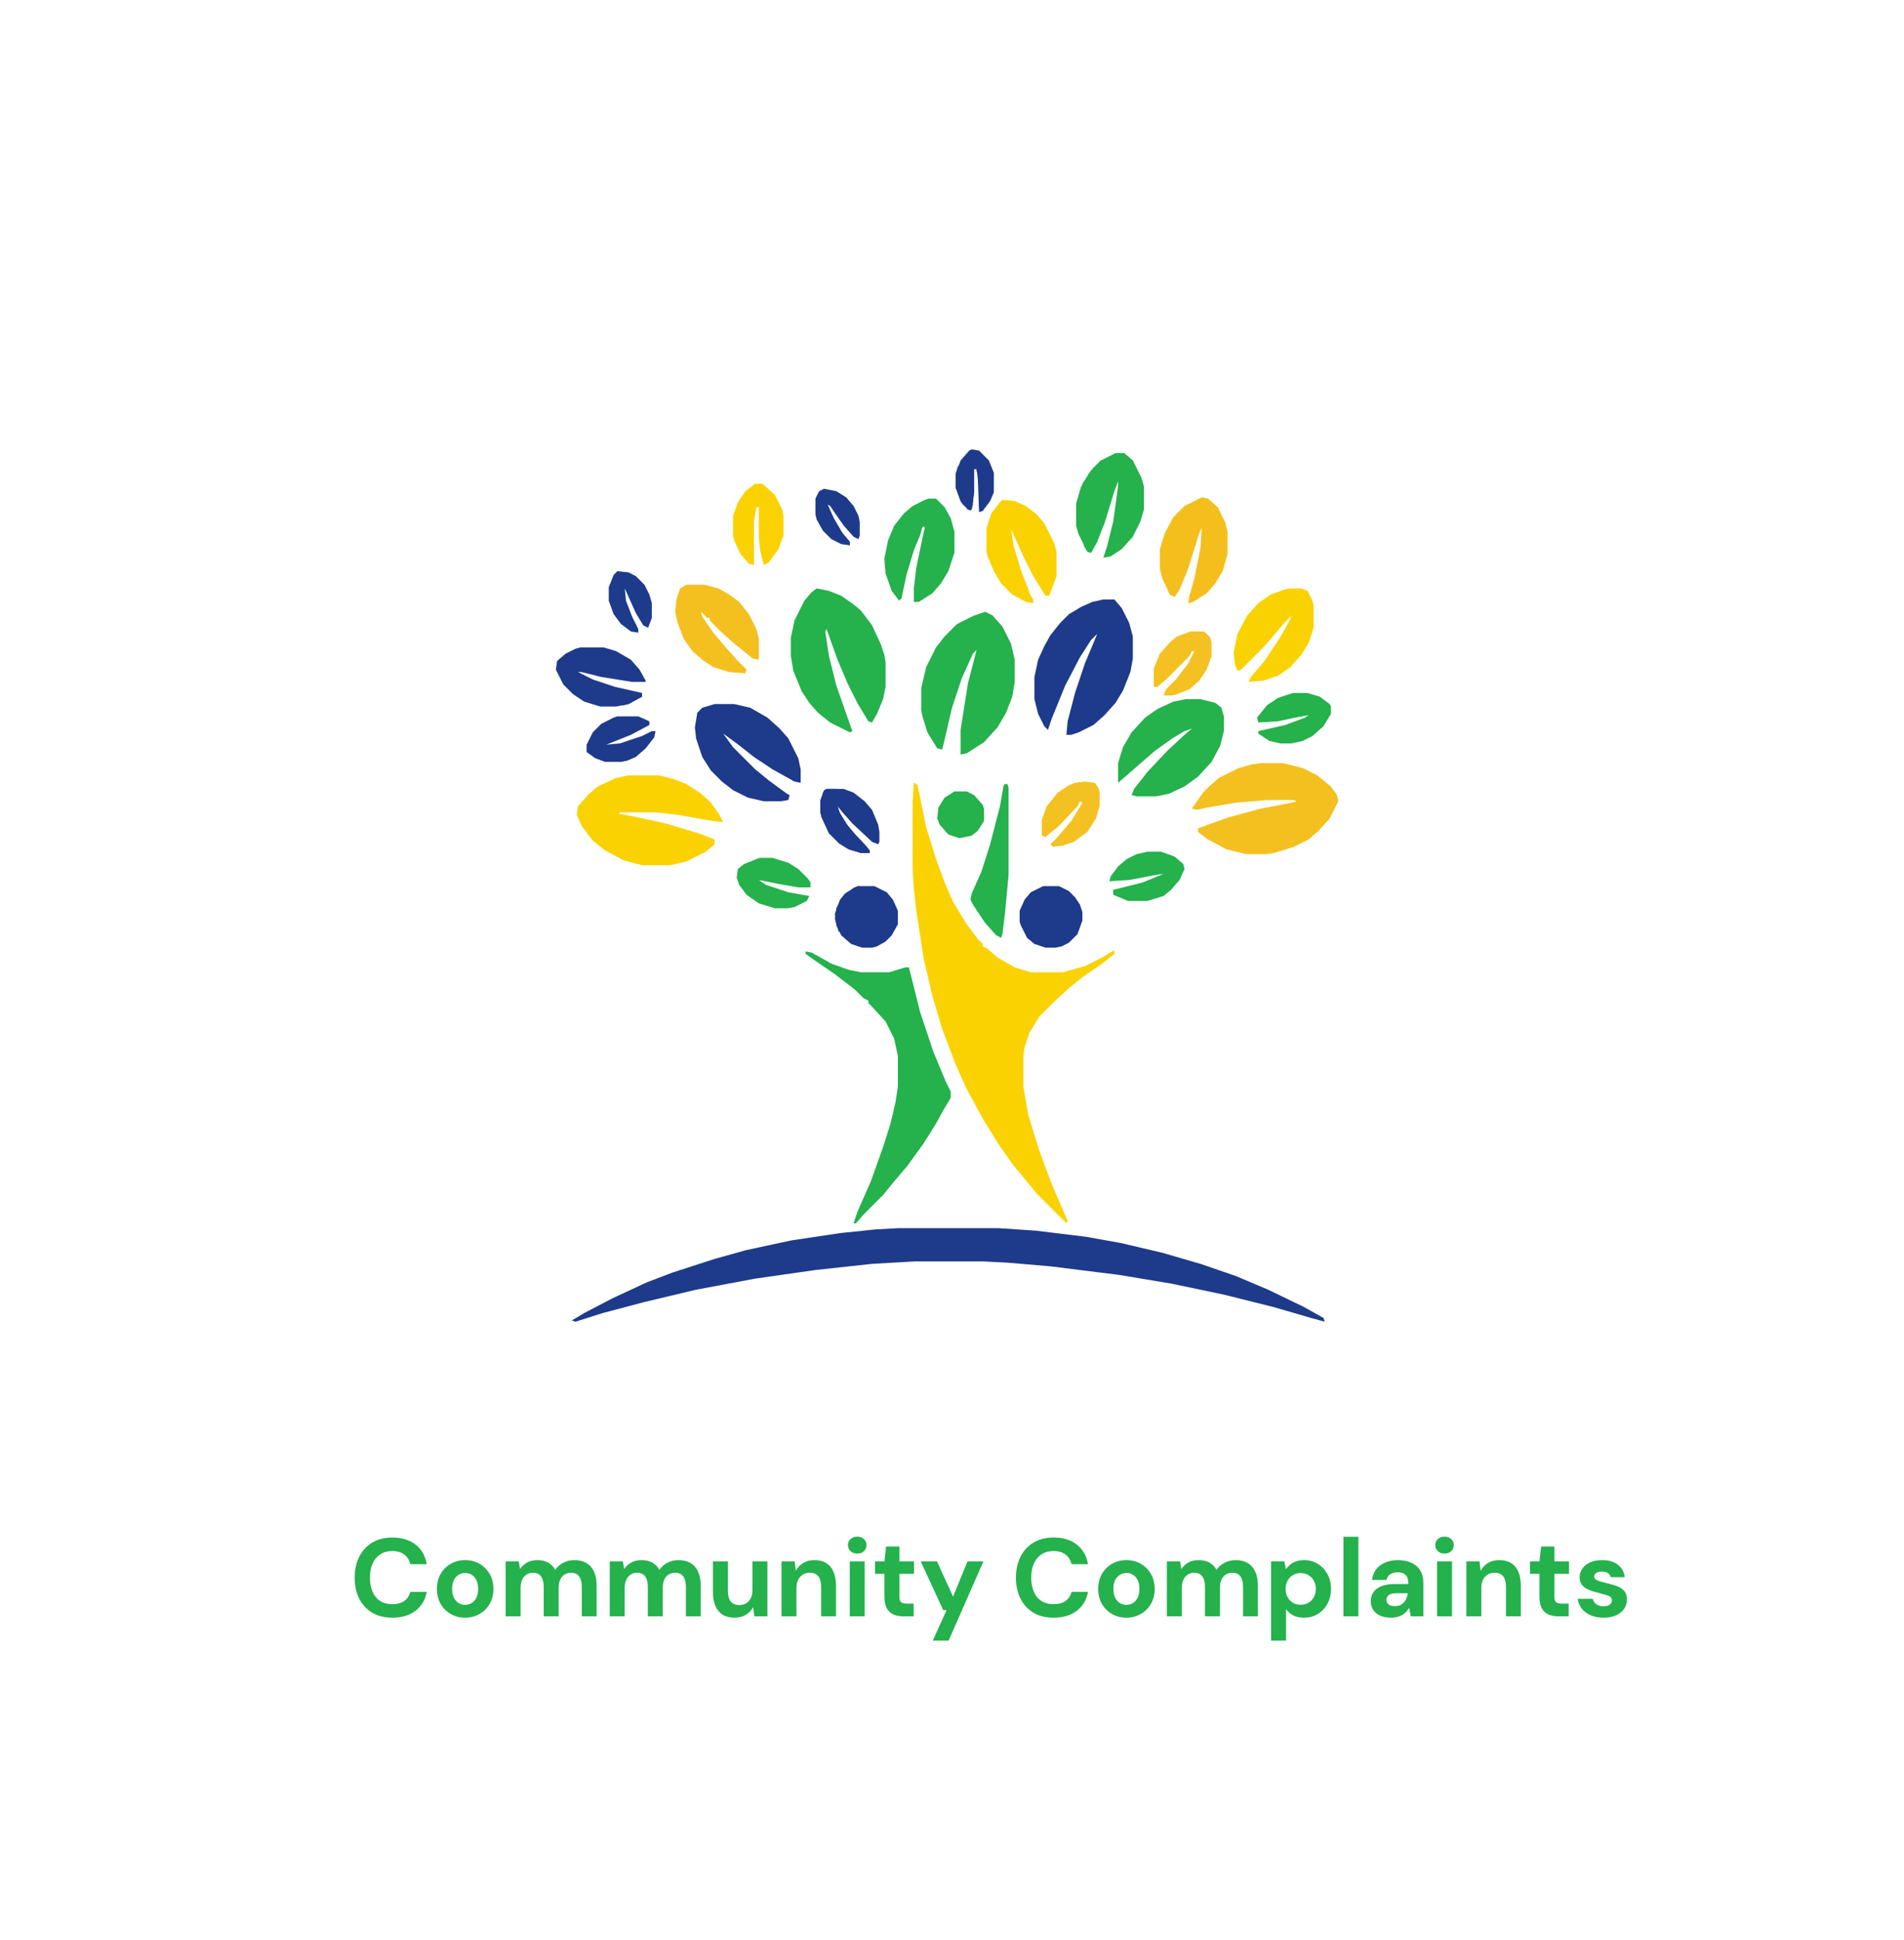 <svg width="430" height="438" viewBox="0 0 430 438" fill="none" xmlns="http://www.w3.org/2000/svg">
<path d="M206.386 176.77L207.219 177.325L209.164 186.771L211.387 193.995L213.332 199.274L215.276 203.719L218.333 208.72L220.833 212.054L221.944 213.166V213.721L223.056 214.277L225.278 216.222L229.168 218.444L232.78 219.556H240.003L245.004 218.167L248.894 216.222L251.672 214.555V215.388L248.894 217.611L244.449 220.667L241.393 223.167L238.614 225.668L234.725 229.558L232.502 233.169L231.391 236.503L231.113 238.448V245.394L232.224 251.784L234.725 259.841L237.503 267.343L241.115 275.678L240.837 276.233L234.169 269.565L231.668 266.509L228.89 263.175L225.556 258.452L221.944 252.618L218.333 245.95L215.832 240.393L212.776 232.336L210.553 224.834L208.608 216.5L206.941 205.664L206.386 200.663L206.108 196.218V181.215L206.386 176.77Z" fill="#FAD201"/>
<path d="M202.774 277.345H225.556L233.891 277.9L245.282 279.29L253.062 280.679L262.508 282.901L271.121 285.402L279.178 288.18L286.401 291.236L294.458 295.126L298.904 297.626L299.182 298.46L296.125 297.626L287.513 295.126L276.399 292.348L264.453 289.847L252.784 287.902L237.225 285.958L227.501 285.124L221.944 284.846H206.664L196.939 285.402L184.159 286.791L170.545 288.736L157.209 291.236L145.541 294.015L136.094 296.515L129.982 298.46L129.148 298.182L131.927 296.515L138.317 293.181L146.096 289.569L151.931 287.347L161.377 284.291L168.323 282.346L178.603 280.123L189.716 278.456L197.773 277.623L202.774 277.345Z" fill="#1E3A8A"/>
<path d="M181.937 214.833L183.326 215.11L187.771 217.611L191.661 219L194.439 219.556H200.829L204.441 218.444H205.274L207.775 228.446L210.831 237.615L213.609 244.283L214.721 246.505V247.895L213.054 250.673L211.387 253.729L208.608 258.174L204.997 263.175L201.94 266.787L199.44 269.843L194.995 274.289L193.328 276.233H192.772L193.605 273.733L196.662 266.787L199.44 259.008L201.107 253.729L202.218 249.006L202.774 245.394V238.448L201.94 234.559L199.996 230.669L196.939 227.335L196.106 226.501V225.946L194.995 225.39L193.05 223.445L188.327 219.833L183.048 216.222L181.937 215.388V214.833Z" fill="#25B14C"/>
<path d="M184.437 132.872L187.215 133.428L189.994 134.539L192.772 136.484L194.439 137.873L196.939 141.207L198.884 145.375L199.718 147.875L199.996 149.542V155.099L199.44 157.877L198.051 161.211L196.939 163.156L196.106 162.878L193.605 158.71L191.383 154.265L189.16 148.986L186.66 142.041L186.382 142.596L187.215 148.153L188.882 154.821L190.827 160.377L192.494 165.101L191.938 165.378L187.493 163.156L184.715 160.933L182.77 158.71L181.103 156.21L179.158 151.487L178.603 148.153V143.985L179.436 140.096L181.659 135.65L183.326 133.706L184.437 132.872Z" fill="#25B14C"/>
<path d="M222.5 138.151L224.167 138.984L226.39 141.485L228.334 145.375L229.168 148.986V153.987L228.612 157.321L227.223 160.933L225.278 164.267L222.222 167.601L218.333 170.102L216.943 170.379V164.823L218.61 154.265L220.555 146.764L219.722 147.597L217.221 153.154L214.999 159.822L213.332 167.045L212.776 169.268L211.665 168.99L209.442 165.378L208.331 161.767L208.053 160.377V155.376L209.164 150.653L211.387 146.208L213.332 143.708L216.11 140.929L220 138.984L222.5 138.151Z" fill="#25B14C"/>
<path d="M141.929 175.103H148.875L152.208 175.936L154.987 177.047L158.043 178.992L160.543 181.215L162.488 183.993L163.322 185.66L160.821 185.382L153.042 183.993L148.041 183.438H139.984L139.706 183.715L145.263 184.827L150.264 185.938L157.765 188.161L161.377 189.55V190.661L159.432 192.328L154.987 194.551L151.375 195.384H144.985L140.817 194.273L136.65 192.05L133.872 189.828L131.371 186.494L130.26 183.993L130.538 182.048L133.038 179.27L134.983 177.603L139.15 175.658L141.929 175.103Z" fill="#FAD201"/>
<path d="M249.172 135.373H251.672L253.339 137.317L255.006 140.651L255.84 143.708V148.708L255.284 151.765L253.617 155.932L251.95 158.71L249.45 161.489L246.949 163.711L243.615 165.378L241.948 165.934H240.837L241.115 162.878L242.782 156.488L245.004 149.82L247.227 144.541L247.783 143.152L246.394 144.541L243.893 148.431L240.559 154.821L237.503 162.322L236.669 164.823L235.836 163.989L234.447 161.211L233.613 157.877V152.876L234.447 148.986L235.836 145.93L237.225 143.43L239.448 140.651L241.393 138.707L244.171 137.04L246.671 135.928L249.172 135.373Z" fill="#1E3A8A"/>
<path d="M284.734 172.324H289.735L294.181 173.436L297.515 175.103L300.571 177.603L301.96 179.548L302.238 180.937L300.293 184.827L297.792 187.605L295.57 189.55L292.236 191.217L287.791 192.606L285.846 192.884H281.4L276.955 191.772L272.788 189.55L270.565 187.883V187.049L277.511 184.549L284.734 182.604L291.958 181.215L292.792 180.937L292.236 180.659H286.401L279.456 181.215L272.788 182.326L270.287 182.882L269.176 182.604L271.676 178.992L273.065 177.603L275.288 175.658L279.733 173.436L282.79 172.602L284.734 172.324Z" fill="#F4C020"/>
<path d="M267.787 157.877H271.121L274.455 158.71L275.844 159.822L276.399 161.767V165.101L275.566 168.435L273.621 172.046L270.565 175.38L267.509 177.603L263.897 179.27L261.119 179.826H256.673L255.562 179.548L256.118 178.159L259.174 174.269L263.619 169.546L267.509 165.934L269.176 164.545L267.509 165.101L264.73 166.768L260.841 169.546L256.673 173.158L254.451 175.103L252.506 176.77V172.324L253.617 168.712L255.562 165.378L258.618 162.044L261.396 160.1L265.008 158.433L267.787 157.877Z" fill="#25B14C"/>
<path d="M161.377 158.988H165.822L169.434 159.822L173.324 162.044L176.102 164.545L178.047 166.768L180.27 171.213L180.825 173.713V176.77L179.436 176.492L174.435 173.713L170.268 170.935L166.378 167.879L163.322 165.656L165.544 168.712L170.545 173.713L173.602 176.214L177.769 179.27L178.325 179.548L178.047 180.659L176.38 180.937H172.49L168.878 180.104L165.544 178.437L163.044 176.492L160.543 173.991L158.599 170.935L157.209 166.768L156.932 164.267L157.487 160.933L158.599 159.822L161.377 158.988Z" fill="#1E3A8A"/>
<path d="M209.72 112.59H211.387L213.332 114.535L214.721 117.036L215.554 120.092V124.815L214.165 128.982L212.498 131.761L210.553 133.983L207.497 135.928H206.386V132.872L206.941 128.149L208.331 121.481L208.886 118.98H208.331L207.775 120.925L206.386 124.259L204.719 129.816L203.607 135.095L203.052 135.65L201.385 133.428L199.996 129.538L199.718 126.204L200.551 122.037L201.94 118.703L204.163 115.924L206.108 114.257L208.886 112.868L209.72 112.59Z" fill="#25B14C"/>
<path d="M226.39 112.868L229.168 113.146L231.668 114.257L234.169 116.202L235.836 118.147L238.059 122.592L238.614 124.537V130.094L236.947 134.539H236.114L233.335 130.094L231.113 125.648L228.612 120.092L228.334 119.536L228.89 123.148L230.557 128.705L232.78 134.539L233.335 135.373V136.206L231.668 135.928L228.612 134.261L226.112 131.761L224.445 128.982L223.056 125.648L222.778 124.537V119.258L223.889 115.924L225.834 113.424L226.39 112.868Z" fill="#FAD201"/>
<path d="M291.125 132.872H293.903L295.292 133.428L296.403 135.65L296.681 136.762V141.763L295.57 145.097L293.903 147.875L291.402 150.653L288.624 152.598L285.29 153.709L281.956 153.987L282.512 152.876L285.568 149.264L288.902 144.263L291.125 140.374L291.68 138.984L290.291 140.374L287.235 143.985L285.29 146.208L280.289 151.209L279.456 151.487L278.9 150.098L278.622 147.319L279.456 143.152L281.678 138.984L284.179 136.206L286.957 134.261L290.013 133.15L291.125 132.872Z" fill="#FAD201"/>
<path d="M251.95 102.311H253.895L255.84 103.978L257.785 107.867L258.34 109.812V115.091L257.507 117.869L255.84 121.203L253.339 123.981L250.839 125.648L249.172 125.926L250.005 123.426L251.395 117.869L252.506 109.812V108.701L251.672 110.923L249.45 118.147L247.783 122.314L246.394 124.815L245.56 124.537L243.615 120.647L243.06 118.703V113.702L244.449 109.256L246.394 106.2L248.616 103.978L251.95 102.311Z" fill="#25B14C"/>
<path d="M154.987 132.039H159.154L162.21 132.872L164.711 134.261L166.934 135.928L169.156 138.707L170.823 142.041L171.379 144.263V148.986L169.99 148.708L165.544 145.097L162.766 142.596L160.266 140.096V139.54H159.71L158.321 138.151L158.599 139.262L161.099 142.874L164.155 146.486L166.656 149.264L168.601 151.209L168.323 152.042L164.711 151.765L161.099 150.653L158.599 148.986L156.376 147.042L154.431 144.263L153.042 140.651L152.486 138.151L152.764 135.373L153.598 132.872L154.987 132.039Z" fill="#F4C01F"/>
<path d="M271.398 112.312L272.788 112.59L275.01 114.535L276.677 117.869L277.233 120.092V125.093L276.122 128.982L274.455 131.761L272.51 133.983L269.454 135.928L268.342 136.206L268.62 134.539L269.731 130.649L271.121 123.704L271.398 119.258L270.843 120.37L268.342 128.427L266.397 133.15L265.286 134.817L264.175 134.261L262.508 130.649L261.952 128.427V123.981L263.063 120.37L265.008 116.758L267.509 114.257L271.398 112.312Z" fill="#F4BF1D"/>
<path d="M212.22 209.276H213.332V209.832L214.721 210.387L216.666 212.888L216.943 214.555L216.666 215.11H218.333L220 215.944L220.833 216.777V217.333L223.889 218.167L224.445 219.833L225.834 220.389L227.779 221.5L228.89 222.612H227.223L228.612 224.001L229.446 223.445L230.557 225.668L229.446 227.335L227.501 227.891L226.945 229.835L225.556 230.391L224.723 230.113V230.669L223.333 231.502H222.5L221.944 232.892L221.389 233.725L220.277 233.169V232.336H219.444L218.055 230.113L217.777 228.168L216.943 227.613V227.057H216.388L216.11 226.501L214.443 225.946L214.165 224.279L215.276 219.833L215.554 218.444H214.999L215.276 217.055L214.443 216.5L213.887 215.11L213.332 214.833V214.277H212.776L212.22 212.888L212.776 211.221L212.22 209.276Z" fill="#FAD201"/>
<path d="M131.093 146.208H136.372L139.15 147.042L142.484 148.986L144.429 151.209L145.818 153.709V153.987H142.762L135.816 152.876L131.371 151.765H130.538L133.872 153.432L138.873 155.099L144.985 156.488V157.321L141.929 158.988L139.15 159.544H135.539L131.927 158.433L129.426 156.766L127.204 154.543L125.537 151.209L125.814 149.264L127.759 147.597L129.982 146.486L131.093 146.208Z" fill="#1E3A8A"/>
<path d="M235.558 200.107H239.17L241.393 201.219L242.782 202.608L243.893 204.275L244.449 205.942V207.887L243.337 210.943L241.393 212.888L239.726 213.721L238.336 213.999H236.114L233.613 213.166L231.946 211.776L230.557 208.998L230.279 208.165V205.664L231.391 203.164L232.78 201.497L235.558 200.107Z" fill="#1E3A8A"/>
<path d="M193.883 200.107H197.495L200.273 201.497L201.663 203.164L202.774 205.664V208.72L201.385 211.221L199.996 212.61L198.051 213.721L196.939 213.999H194.717L192.216 213.166L189.994 211.221L188.882 208.998L188.604 206.22L189.716 203.164L190.827 201.774L193.05 200.385L193.883 200.107Z" fill="#1E3A8A"/>
<path d="M226.945 177.047H227.501L227.779 177.881V197.607L226.945 206.498L226.39 210.943L226.112 211.776L225 211.221L222.5 208.442L219.722 204.275L219.166 203.164L219.444 201.774L221.667 196.773L223.611 190.661L225.834 182.048L226.667 177.325L226.945 177.047Z" fill="#25B14C"/>
<path d="M170.545 109.256H172.212L174.991 111.757L176.658 115.091L176.936 116.48V120.925L175.824 123.981L173.602 127.038L172.49 127.593L171.657 124.259L171.379 121.203V114.535H170.823L170.268 117.869V127.593L169.156 127.315L167.211 125.093L165.822 122.037L165.544 120.925V116.48L166.656 113.424L168.323 110.923L170.545 109.256Z" fill="#FAD201"/>
<path d="M291.958 156.488H295.292L298.07 157.321L300.293 158.988L300.571 159.544V161.211L298.904 163.989L296.403 166.212L294.181 167.323L291.68 167.879H289.18L286.679 167.323L284.179 165.656V165.101L290.291 163.711L294.736 162.044L295.57 161.489L292.514 162.044L288.624 162.878L284.179 163.156L283.901 162.044L286.124 159.266L288.624 157.599L291.958 156.488Z" fill="#25B14C"/>
<path d="M171.657 193.717H174.435L178.047 194.829L180.27 196.218L182.492 198.44L183.048 199.274V200.385H180.27L175.546 199.552L171.379 198.718L173.046 199.83L178.047 201.497L182.77 202.33L182.214 203.441L179.436 204.831L177.769 205.108H174.991L171.379 203.997L168.601 202.052L166.934 199.83L166.378 198.163L166.656 196.218L168.045 195.106L170.823 193.995L171.657 193.717Z" fill="#25B14C"/>
<path d="M259.174 192.328H262.23L265.286 193.439L267.231 195.106L267.509 196.218L266.397 198.718L264.453 200.941L262.786 202.33L259.174 203.441H254.729L251.395 202.052V200.941L258.062 199.274L262.786 197.329L260.841 197.607L255.006 198.718L250.561 198.996L250.839 197.885L252.506 195.662L254.451 193.995L256.673 192.884L259.174 192.328Z" fill="#25B14C"/>
<path d="M186.66 178.159H190.549L192.772 178.992L195.272 180.937L196.939 182.882L198.329 186.216L198.606 187.883V190.105L198.329 190.661L196.939 190.105L192.494 185.938L190.271 183.438L189.16 182.048L189.716 183.715L191.661 186.771L194.717 190.105L196.384 192.05V192.606H194.439L191.661 191.772L189.438 190.383L187.215 188.161L185.548 184.549L185.271 183.438V180.659L186.104 178.437L186.66 178.159Z" fill="#1E3A8A"/>
<path d="M245.004 176.492L247.227 176.77L248.061 177.881L248.338 178.992V182.048L247.505 184.827L245.56 187.883L242.504 190.105L240.003 190.939L237.781 191.217L237.225 190.661L238.614 189.272L241.948 185.382L244.171 181.771L244.449 181.215L243.893 180.937L243.337 182.048L239.17 186.494L236.114 188.994L235.28 188.716V185.104L236.392 182.048L238.892 178.992L241.393 177.325L242.782 176.77L245.004 176.492Z" fill="#F4C123"/>
<path d="M268.898 142.596H271.954L273.343 143.985L273.621 145.097V148.153L272.51 151.209L270.843 153.709L268.62 155.654L265.842 156.766L264.73 157.043H262.786L263.341 155.654L265.564 153.432L268.342 149.82L269.731 147.042H269.176L268.62 148.153L263.341 153.432L261.396 155.099H260.563V150.931L261.952 147.597L264.453 144.819L265.842 143.708L268.898 142.596Z" fill="#F4C122"/>
<path d="M139.428 161.767H144.151L146.652 162.878V163.711L142.484 165.934L136.928 168.157L139.984 167.879L144.985 166.212L147.208 165.101H148.041L147.763 166.49L145.818 168.99L143.596 170.935L141.651 171.769L140.262 172.046H136.65L134.427 171.213L132.482 169.824V168.157L133.872 165.378L135.816 163.434L138.595 162.044L139.428 161.767Z" fill="#1E3A8A"/>
<path d="M139.428 128.982L141.929 129.26L143.596 130.094L145.541 132.039L146.652 134.261L147.208 136.206V139.54L146.374 141.763L145.263 141.207L143.596 138.429L141.095 132.872L141.373 135.65L142.762 139.262L144.151 142.041V142.874L142.484 142.596L140.262 140.929L138.595 138.707L137.483 135.65V132.594L138.595 129.816L139.428 128.982Z" fill="#1E3A8A"/>
<path d="M215.554 178.714H218.333L220 179.548L221.944 181.771L222.222 182.604V185.382L220.833 187.605L219.444 188.716L216.666 189.272L214.165 188.438L212.22 186.216L211.665 184.827L211.942 182.326L213.332 180.104L215.554 178.714Z" fill="#25B14C"/>
<path d="M219.444 101.477L221.111 101.755L223.333 103.978L224.445 106.756V111.201L223.611 113.146L221.944 115.369L221.111 115.646L220.833 108.145L220.555 105.922H220V111.201L219.444 115.091H218.61L216.943 113.146L215.832 110.09V107.034L216.943 103.978L218.888 101.755L219.444 101.477Z" fill="#1E3A8A"/>
<path d="M186.104 110.368L188.882 110.923L191.105 112.312L192.772 114.257L193.883 116.48L194.161 117.869V120.925L193.883 121.759L192.772 121.203L190.549 118.703L188.604 115.924L187.493 114.257L186.938 113.979L188.327 117.036L190.271 120.37L191.938 122.314V123.148L189.994 122.87L187.771 121.759L185.826 119.814L184.437 117.313L184.159 116.202V112.59L184.993 110.923L186.104 110.368Z" fill="#1E3A8A"/>
<path d="M187.493 180.104H188.604V181.493L189.16 181.771L189.438 183.16L191.105 185.938L193.328 188.716L195.55 190.939L196.384 192.05V192.606H194.439L191.661 191.772L189.438 190.383L187.215 188.161L185.548 184.549L185.271 183.438V180.659L185.826 181.493V182.604L186.104 181.771L186.938 181.215L187.493 180.104Z" fill="#1E3A8A"/>
<path d="M244.171 109.812L244.727 110.09L245.004 110.646L246.116 110.923L247.227 114.257L246.949 115.369L246.116 115.646V117.036L247.505 118.147L247.783 118.703L249.172 118.425L247.783 122.314L246.394 124.815L245.56 124.537L243.615 120.647L243.06 118.703V113.702L244.171 109.812Z" fill="#25B14C"/>
<path d="M219.722 103.978H220.277V104.533L221.111 104.811V106.478H220.555V105.922H220V111.201L219.444 115.091H218.61L216.943 113.146L215.832 110.09V107.034L216.388 105.089L216.666 105.922H218.055L219.722 103.978Z" fill="#1E3A8A"/>
<path d="M193.883 200.107L194.995 200.385L193.605 200.941L193.328 202.608L194.717 202.052H195.55V202.608L196.662 202.33L197.495 203.164L196.662 203.719H195.272V204.275L193.605 203.997V204.831L193.05 205.108L192.772 205.942H191.661L191.938 204.831L190.827 205.108L190.549 206.498L191.383 207.609L191.661 209.554L190.549 210.109L189.438 210.387L188.604 207.609L188.882 205.108L189.994 202.886L191.383 201.497L193.05 200.385L193.883 200.107Z" fill="#1E3A8A"/>
<path d="M223.056 238.17L224.167 238.448L224.723 239.282L226.39 239.837V242.894L226.112 243.727L226.39 244.838L225.834 247.339L225.278 247.061L225 245.672L225.278 244.561L224.167 244.005L223.056 242.894V242.338H222.222L222.5 240.949L221.944 240.671L221.667 239.004L223.056 238.17Z" fill="#FAD201"/>
<path d="M189.994 188.716L191.938 189.272L193.05 188.994L194.439 189.828L196.384 192.05V192.606H194.439L191.661 191.772L189.438 190.383L188.882 189.272L189.994 188.716Z" fill="#1E3A8A"/>
<path d="M217.777 108.701L218.055 109.256H219.722V113.979L219.166 115.369L217.499 113.979L216.943 113.146L217.221 112.035L217.777 111.479L217.221 109.256H217.777V108.701Z" fill="#1E3A8A"/>
<path d="M193.883 200.107L194.995 200.385L193.605 200.941L193.328 202.608L194.717 202.052H195.55V202.608L196.662 202.33L197.495 203.164L196.662 203.719H195.272V204.275L193.605 203.997V204.831L193.05 205.108L192.772 205.942H191.661L191.938 204.275L191.661 203.719L191.938 203.164H192.772L192.216 201.774L192.494 200.663L193.883 200.107Z" fill="#1E3A8A"/>
<path d="M143.318 156.488H144.985V157.321L141.929 158.988L140.817 159.266H137.206L137.483 158.433L139.984 157.877L143.318 156.488Z" fill="#1E3A8A"/>
<path d="M188.882 205.942L189.16 206.498L188.882 207.053L190.271 205.942L190.827 206.775L191.383 208.165L191.661 209.554L190.549 210.109L189.438 210.387L188.604 207.609V206.22L188.882 205.942Z" fill="#1E3A8A"/>
<path d="M186.66 178.159H189.16L188.604 178.992L188.882 179.548L188.604 180.104L187.493 180.381L186.66 181.771H186.104L185.826 182.882L185.548 181.493L185.826 178.992L186.66 178.159Z" fill="#1E3A8A"/>
<path d="M246.394 120.925L247.783 121.481L247.505 122.592L246.394 124.815L245.56 124.537L244.727 123.148L245.004 122.037L245.56 121.481H246.394V120.925Z" fill="#25B14C"/>
<path d="M248.616 107.867L249.728 108.979H249.172L248.894 109.812L246.394 109.534L246.671 108.423L248.616 107.867Z" fill="#25B14C"/>
<path d="M206.386 176.77L207.219 177.325L207.497 179.826L206.386 179.548V176.77Z" fill="#FAD201"/>
<path d="M248.616 103.978L249.172 104.255L248.061 105.645V106.2L246.949 106.478L246.394 106.756L246.949 105.645L248.616 103.978ZM246.116 106.756L246.671 107.034L246.394 107.589L245.56 107.312L246.116 106.756Z" fill="#25B14C"/>
<path d="M88.6 365.3C86.85 365.3 85.333 364.925 84.05 364.175C82.783 363.408 81.808 362.35 81.125 361C80.442 359.633 80.1 358.058 80.1 356.275C80.1 354.492 80.442 352.917 81.125 351.55C81.808 350.183 82.783 349.117 84.05 348.35C85.333 347.583 86.85 347.2 88.6 347.2C90.733 347.2 92.475 347.725 93.825 348.775C95.192 349.825 96.042 351.308 96.375 353.225H92.65C92.45 352.292 92 351.567 91.3 351.05C90.617 350.517 89.708 350.25 88.575 350.25C87.525 350.25 86.625 350.5 85.875 351C85.125 351.483 84.55 352.175 84.15 353.075C83.75 353.958 83.55 355.025 83.55 356.275C83.55 357.508 83.75 358.575 84.15 359.475C84.55 360.375 85.125 361.067 85.875 361.55C86.625 362.017 87.525 362.25 88.575 362.25C89.708 362.25 90.617 362.008 91.3 361.525C91.983 361.042 92.433 360.358 92.65 359.475H96.375C96.042 361.292 95.192 362.717 93.825 363.75C92.475 364.783 90.733 365.3 88.6 365.3ZM105.031 365.3C103.848 365.3 102.773 365.025 101.806 364.475C100.84 363.925 100.073 363.158 99.506 362.175C98.956 361.192 98.681 360.067 98.681 358.8C98.681 357.517 98.956 356.392 99.506 355.425C100.073 354.442 100.84 353.675 101.806 353.125C102.773 352.575 103.856 352.3 105.056 352.3C106.256 352.3 107.331 352.575 108.281 353.125C109.248 353.675 110.015 354.442 110.581 355.425C111.148 356.392 111.431 357.517 111.431 358.8C111.431 360.083 111.148 361.217 110.581 362.2C110.015 363.167 109.248 363.925 108.281 364.475C107.315 365.025 106.231 365.3 105.031 365.3ZM105.031 362.4C105.581 362.4 106.073 362.267 106.506 362C106.956 361.733 107.315 361.333 107.581 360.8C107.848 360.25 107.981 359.583 107.981 358.8C107.981 358 107.848 357.333 107.581 356.8C107.315 356.267 106.956 355.867 106.506 355.6C106.073 355.333 105.59 355.2 105.056 355.2C104.54 355.2 104.056 355.333 103.606 355.6C103.156 355.867 102.79 356.267 102.506 356.8C102.24 357.333 102.106 358 102.106 358.8C102.106 359.583 102.24 360.25 102.506 360.8C102.79 361.333 103.148 361.733 103.581 362C104.031 362.267 104.515 362.4 105.031 362.4ZM114.193 365V352.6H117.168L117.443 354.3H117.468C117.868 353.683 118.393 353.2 119.043 352.85C119.71 352.483 120.476 352.3 121.343 352.3C121.976 352.3 122.543 352.383 123.043 352.55C123.56 352.7 124.01 352.942 124.393 353.275C124.793 353.592 125.126 354 125.393 354.5C125.86 353.817 126.468 353.283 127.218 352.9C127.985 352.5 128.818 352.3 129.718 352.3C130.801 352.3 131.71 352.525 132.443 352.975C133.193 353.408 133.76 354.05 134.143 354.9C134.543 355.75 134.743 356.8 134.743 358.05V365H131.393V358.35C131.393 357.317 131.193 356.525 130.793 355.975C130.393 355.425 129.776 355.15 128.943 355.15C128.376 355.15 127.885 355.292 127.468 355.575C127.051 355.842 126.726 356.233 126.493 356.75C126.276 357.25 126.168 357.867 126.168 358.6V365H122.793V358.35C122.793 357.317 122.593 356.525 122.193 355.975C121.793 355.425 121.16 355.15 120.293 355.15C119.776 355.15 119.31 355.292 118.893 355.575C118.476 355.842 118.151 356.233 117.918 356.75C117.685 357.25 117.568 357.867 117.568 358.6V365H114.193ZM137.704 365V352.6H140.679L140.954 354.3H140.979C141.379 353.683 141.904 353.2 142.554 352.85C143.221 352.483 143.987 352.3 144.854 352.3C145.487 352.3 146.054 352.383 146.554 352.55C147.071 352.7 147.521 352.942 147.904 353.275C148.304 353.592 148.637 354 148.904 354.5C149.371 353.817 149.979 353.283 150.729 352.9C151.496 352.5 152.329 352.3 153.229 352.3C154.312 352.3 155.221 352.525 155.954 352.975C156.704 353.408 157.271 354.05 157.654 354.9C158.054 355.75 158.254 356.8 158.254 358.05V365H154.904V358.35C154.904 357.317 154.704 356.525 154.304 355.975C153.904 355.425 153.287 355.15 152.454 355.15C151.887 355.15 151.396 355.292 150.979 355.575C150.562 355.842 150.237 356.233 150.004 356.75C149.787 357.25 149.679 357.867 149.679 358.6V365H146.304V358.35C146.304 357.317 146.104 356.525 145.704 355.975C145.304 355.425 144.671 355.15 143.804 355.15C143.287 355.15 142.821 355.292 142.404 355.575C141.987 355.842 141.662 356.233 141.429 356.75C141.196 357.25 141.079 357.867 141.079 358.6V365H137.704ZM165.865 365.3C164.848 365.3 163.973 365.083 163.24 364.65C162.523 364.217 161.973 363.575 161.59 362.725C161.206 361.858 161.015 360.8 161.015 359.55V352.6H164.39V359.25C164.39 360.283 164.598 361.075 165.015 361.625C165.431 362.175 166.09 362.45 166.99 362.45C167.573 362.45 168.081 362.317 168.515 362.05C168.965 361.767 169.315 361.375 169.565 360.875C169.815 360.358 169.94 359.733 169.94 359V352.6H173.315V365H170.365L170.09 362.925C169.706 363.642 169.156 364.217 168.44 364.65C167.723 365.083 166.865 365.3 165.865 365.3ZM176.498 365V352.6H179.473L179.723 354.675H179.748C180.131 353.958 180.681 353.383 181.398 352.95C182.115 352.517 182.965 352.3 183.948 352.3C184.998 352.3 185.881 352.525 186.598 352.975C187.315 353.408 187.856 354.05 188.223 354.9C188.606 355.75 188.798 356.8 188.798 358.05V365H185.448V358.35C185.448 357.317 185.24 356.525 184.823 355.975C184.406 355.425 183.74 355.15 182.823 355.15C182.256 355.15 181.748 355.292 181.298 355.575C180.865 355.842 180.515 356.233 180.248 356.75C179.998 357.25 179.873 357.867 179.873 358.6V365H176.498ZM191.906 365V352.6H195.281V365H191.906ZM193.606 350.825C192.989 350.825 192.481 350.642 192.081 350.275C191.698 349.908 191.506 349.45 191.506 348.9C191.506 348.35 191.698 347.9 192.081 347.55C192.481 347.183 192.989 347 193.606 347C194.223 347 194.723 347.183 195.106 347.55C195.489 347.9 195.681 348.35 195.681 348.9C195.681 349.45 195.489 349.908 195.106 350.275C194.723 350.642 194.223 350.825 193.606 350.825ZM204.144 365C203.278 365 202.511 364.867 201.844 364.6C201.178 364.317 200.661 363.858 200.294 363.225C199.928 362.575 199.744 361.692 199.744 360.575V355.4H197.619V352.6H199.744L200.119 349.225H203.119V352.6H206.419V355.4H203.119V360.625C203.119 361.192 203.244 361.583 203.494 361.8C203.744 362.017 204.169 362.125 204.769 362.125H206.344V365H204.144ZM210.666 370.475L213.766 363.6H213.016L207.941 352.6H211.616L215.241 360.55L218.491 352.6H222.091L214.241 370.475H210.666ZM237.941 365.3C236.191 365.3 234.674 364.925 233.391 364.175C232.124 363.408 231.149 362.35 230.466 361C229.782 359.633 229.441 358.058 229.441 356.275C229.441 354.492 229.782 352.917 230.466 351.55C231.149 350.183 232.124 349.117 233.391 348.35C234.674 347.583 236.191 347.2 237.941 347.2C240.074 347.2 241.816 347.725 243.166 348.775C244.532 349.825 245.382 351.308 245.716 353.225H241.991C241.791 352.292 241.341 351.567 240.641 351.05C239.957 350.517 239.049 350.25 237.916 350.25C236.866 350.25 235.966 350.5 235.216 351C234.466 351.483 233.891 352.175 233.491 353.075C233.091 353.958 232.891 355.025 232.891 356.275C232.891 357.508 233.091 358.575 233.491 359.475C233.891 360.375 234.466 361.067 235.216 361.55C235.966 362.017 236.866 362.25 237.916 362.25C239.049 362.25 239.957 362.008 240.641 361.525C241.324 361.042 241.774 360.358 241.991 359.475H245.716C245.382 361.292 244.532 362.717 243.166 363.75C241.816 364.783 240.074 365.3 237.941 365.3ZM254.372 365.3C253.189 365.3 252.114 365.025 251.147 364.475C250.181 363.925 249.414 363.158 248.847 362.175C248.297 361.192 248.022 360.067 248.022 358.8C248.022 357.517 248.297 356.392 248.847 355.425C249.414 354.442 250.181 353.675 251.147 353.125C252.114 352.575 253.197 352.3 254.397 352.3C255.597 352.3 256.672 352.575 257.622 353.125C258.589 353.675 259.356 354.442 259.922 355.425C260.489 356.392 260.772 357.517 260.772 358.8C260.772 360.083 260.489 361.217 259.922 362.2C259.356 363.167 258.589 363.925 257.622 364.475C256.656 365.025 255.572 365.3 254.372 365.3ZM254.372 362.4C254.922 362.4 255.414 362.267 255.847 362C256.297 361.733 256.656 361.333 256.922 360.8C257.189 360.25 257.322 359.583 257.322 358.8C257.322 358 257.189 357.333 256.922 356.8C256.656 356.267 256.297 355.867 255.847 355.6C255.414 355.333 254.931 355.2 254.397 355.2C253.881 355.2 253.397 355.333 252.947 355.6C252.497 355.867 252.131 356.267 251.847 356.8C251.581 357.333 251.447 358 251.447 358.8C251.447 359.583 251.581 360.25 251.847 360.8C252.131 361.333 252.489 361.733 252.922 362C253.372 362.267 253.856 362.4 254.372 362.4ZM263.534 365V352.6H266.509L266.784 354.3H266.809C267.209 353.683 267.734 353.2 268.384 352.85C269.051 352.483 269.817 352.3 270.684 352.3C271.317 352.3 271.884 352.383 272.384 352.55C272.901 352.7 273.351 352.942 273.734 353.275C274.134 353.592 274.467 354 274.734 354.5C275.201 353.817 275.809 353.283 276.559 352.9C277.326 352.5 278.159 352.3 279.059 352.3C280.142 352.3 281.051 352.525 281.784 352.975C282.534 353.408 283.101 354.05 283.484 354.9C283.884 355.75 284.084 356.8 284.084 358.05V365H280.734V358.35C280.734 357.317 280.534 356.525 280.134 355.975C279.734 355.425 279.117 355.15 278.284 355.15C277.717 355.15 277.226 355.292 276.809 355.575C276.392 355.842 276.067 356.233 275.834 356.75C275.617 357.25 275.509 357.867 275.509 358.6V365H272.134V358.35C272.134 357.317 271.934 356.525 271.534 355.975C271.134 355.425 270.501 355.15 269.634 355.15C269.117 355.15 268.651 355.292 268.234 355.575C267.817 355.842 267.492 356.233 267.259 356.75C267.026 357.25 266.909 357.867 266.909 358.6V365H263.534ZM287.07 370.475V352.6H290.045L290.42 354.35C290.686 353.983 291.003 353.642 291.37 353.325C291.753 353.008 292.203 352.758 292.72 352.575C293.236 352.392 293.836 352.3 294.52 352.3C295.686 352.3 296.72 352.583 297.62 353.15C298.536 353.717 299.261 354.492 299.795 355.475C300.328 356.442 300.595 357.558 300.595 358.825C300.595 360.058 300.328 361.167 299.795 362.15C299.261 363.133 298.536 363.908 297.62 364.475C296.72 365.025 295.686 365.3 294.52 365.3C293.586 365.3 292.778 365.133 292.095 364.8C291.428 364.45 290.878 363.975 290.445 363.375V370.475H287.07ZM293.745 362.375C294.411 362.375 295.003 362.225 295.52 361.925C296.036 361.608 296.436 361.183 296.72 360.65C297.02 360.117 297.17 359.508 297.17 358.825C297.17 358.125 297.02 357.508 296.72 356.975C296.436 356.425 296.036 356 295.52 355.7C295.003 355.383 294.411 355.225 293.745 355.225C293.078 355.225 292.486 355.383 291.97 355.7C291.47 356 291.07 356.425 290.77 356.975C290.486 357.508 290.345 358.117 290.345 358.8C290.345 359.5 290.486 360.117 290.77 360.65C291.07 361.183 291.47 361.608 291.97 361.925C292.486 362.225 293.078 362.375 293.745 362.375ZM303.403 365V347.025H306.778V365H303.403ZM314.196 365.3C313.146 365.3 312.279 365.133 311.596 364.8C310.912 364.467 310.404 364.017 310.071 363.45C309.737 362.883 309.571 362.258 309.571 361.575C309.571 360.808 309.762 360.142 310.146 359.575C310.546 358.992 311.146 358.533 311.946 358.2C312.746 357.867 313.754 357.7 314.971 357.7H318.071C318.071 357.1 317.987 356.608 317.821 356.225C317.654 355.825 317.387 355.533 317.021 355.35C316.671 355.15 316.221 355.05 315.671 355.05C315.021 355.05 314.462 355.192 313.996 355.475C313.529 355.758 313.246 356.192 313.146 356.775H309.871C309.971 355.858 310.271 355.067 310.771 354.4C311.287 353.733 311.971 353.217 312.821 352.85C313.671 352.483 314.621 352.3 315.671 352.3C316.854 352.3 317.879 352.5 318.746 352.9C319.612 353.283 320.279 353.858 320.746 354.625C321.212 355.375 321.446 356.292 321.446 357.375V365H318.621L318.246 363.075C318.062 363.408 317.837 363.708 317.571 363.975C317.321 364.242 317.029 364.475 316.696 364.675C316.362 364.875 315.987 365.025 315.571 365.125C315.154 365.242 314.696 365.3 314.196 365.3ZM315.021 362.7C315.454 362.7 315.846 362.625 316.196 362.475C316.546 362.308 316.837 362.092 317.071 361.825C317.321 361.558 317.512 361.25 317.646 360.9C317.796 360.55 317.896 360.175 317.946 359.775H315.346C314.829 359.775 314.404 359.842 314.071 359.975C313.754 360.092 313.512 360.267 313.346 360.5C313.196 360.717 313.121 360.975 313.121 361.275C313.121 361.575 313.196 361.833 313.346 362.05C313.512 362.267 313.737 362.433 314.021 362.55C314.304 362.65 314.637 362.7 315.021 362.7ZM324.548 365V352.6H327.923V365H324.548ZM326.248 350.825C325.631 350.825 325.123 350.642 324.723 350.275C324.339 349.908 324.148 349.45 324.148 348.9C324.148 348.35 324.339 347.9 324.723 347.55C325.123 347.183 325.631 347 326.248 347C326.864 347 327.364 347.183 327.748 347.55C328.131 347.9 328.323 348.35 328.323 348.9C328.323 349.45 328.131 349.908 327.748 350.275C327.364 350.642 326.864 350.825 326.248 350.825ZM331.161 365V352.6H334.136L334.386 354.675H334.411C334.794 353.958 335.344 353.383 336.061 352.95C336.778 352.517 337.628 352.3 338.611 352.3C339.661 352.3 340.544 352.525 341.261 352.975C341.978 353.408 342.519 354.05 342.886 354.9C343.269 355.75 343.461 356.8 343.461 358.05V365H340.111V358.35C340.111 357.317 339.903 356.525 339.486 355.975C339.069 355.425 338.403 355.15 337.486 355.15C336.919 355.15 336.411 355.292 335.961 355.575C335.528 355.842 335.178 356.233 334.911 356.75C334.661 357.25 334.536 357.867 334.536 358.6V365H331.161ZM352.069 365C351.202 365 350.436 364.867 349.769 364.6C349.102 364.317 348.586 363.858 348.219 363.225C347.852 362.575 347.669 361.692 347.669 360.575V355.4H345.544V352.6H347.669L348.044 349.225H351.044V352.6H354.344V355.4H351.044V360.625C351.044 361.192 351.169 361.583 351.419 361.8C351.669 362.017 352.094 362.125 352.694 362.125H354.269V365H352.069ZM362.166 365.3C361.066 365.3 360.091 365.117 359.241 364.75C358.391 364.383 357.716 363.883 357.216 363.25C356.716 362.6 356.416 361.867 356.316 361.05H359.691C359.774 361.35 359.916 361.633 360.116 361.9C360.333 362.15 360.608 362.35 360.941 362.5C361.291 362.65 361.683 362.725 362.116 362.725C362.566 362.725 362.933 362.667 363.216 362.55C363.499 362.417 363.708 362.25 363.841 362.05C363.974 361.833 364.041 361.617 364.041 361.4C364.041 361.067 363.941 360.817 363.741 360.65C363.541 360.467 363.241 360.317 362.841 360.2C362.458 360.083 361.999 359.958 361.466 359.825C360.933 359.692 360.383 359.542 359.816 359.375C359.266 359.208 358.758 359 358.291 358.75C357.824 358.483 357.449 358.15 357.166 357.75C356.883 357.35 356.741 356.842 356.741 356.225C356.741 355.492 356.941 354.833 357.341 354.25C357.741 353.65 358.316 353.175 359.066 352.825C359.833 352.475 360.749 352.3 361.816 352.3C363.299 352.3 364.483 352.642 365.366 353.325C366.266 354.008 366.791 354.95 366.941 356.15H363.791C363.691 355.75 363.466 355.442 363.116 355.225C362.783 355.008 362.341 354.9 361.791 354.9C361.224 354.9 360.783 355.008 360.466 355.225C360.166 355.425 360.016 355.692 360.016 356.025C360.016 356.242 360.124 356.442 360.341 356.625C360.558 356.792 360.858 356.942 361.241 357.075C361.624 357.192 362.074 357.308 362.591 357.425C363.491 357.642 364.299 357.875 365.016 358.125C365.749 358.375 366.333 358.733 366.766 359.2C367.199 359.65 367.416 360.325 367.416 361.225C367.433 361.992 367.224 362.683 366.791 363.3C366.374 363.917 365.766 364.408 364.966 364.775C364.183 365.125 363.249 365.3 362.166 365.3Z" fill="#25B14C"/>
</svg>
